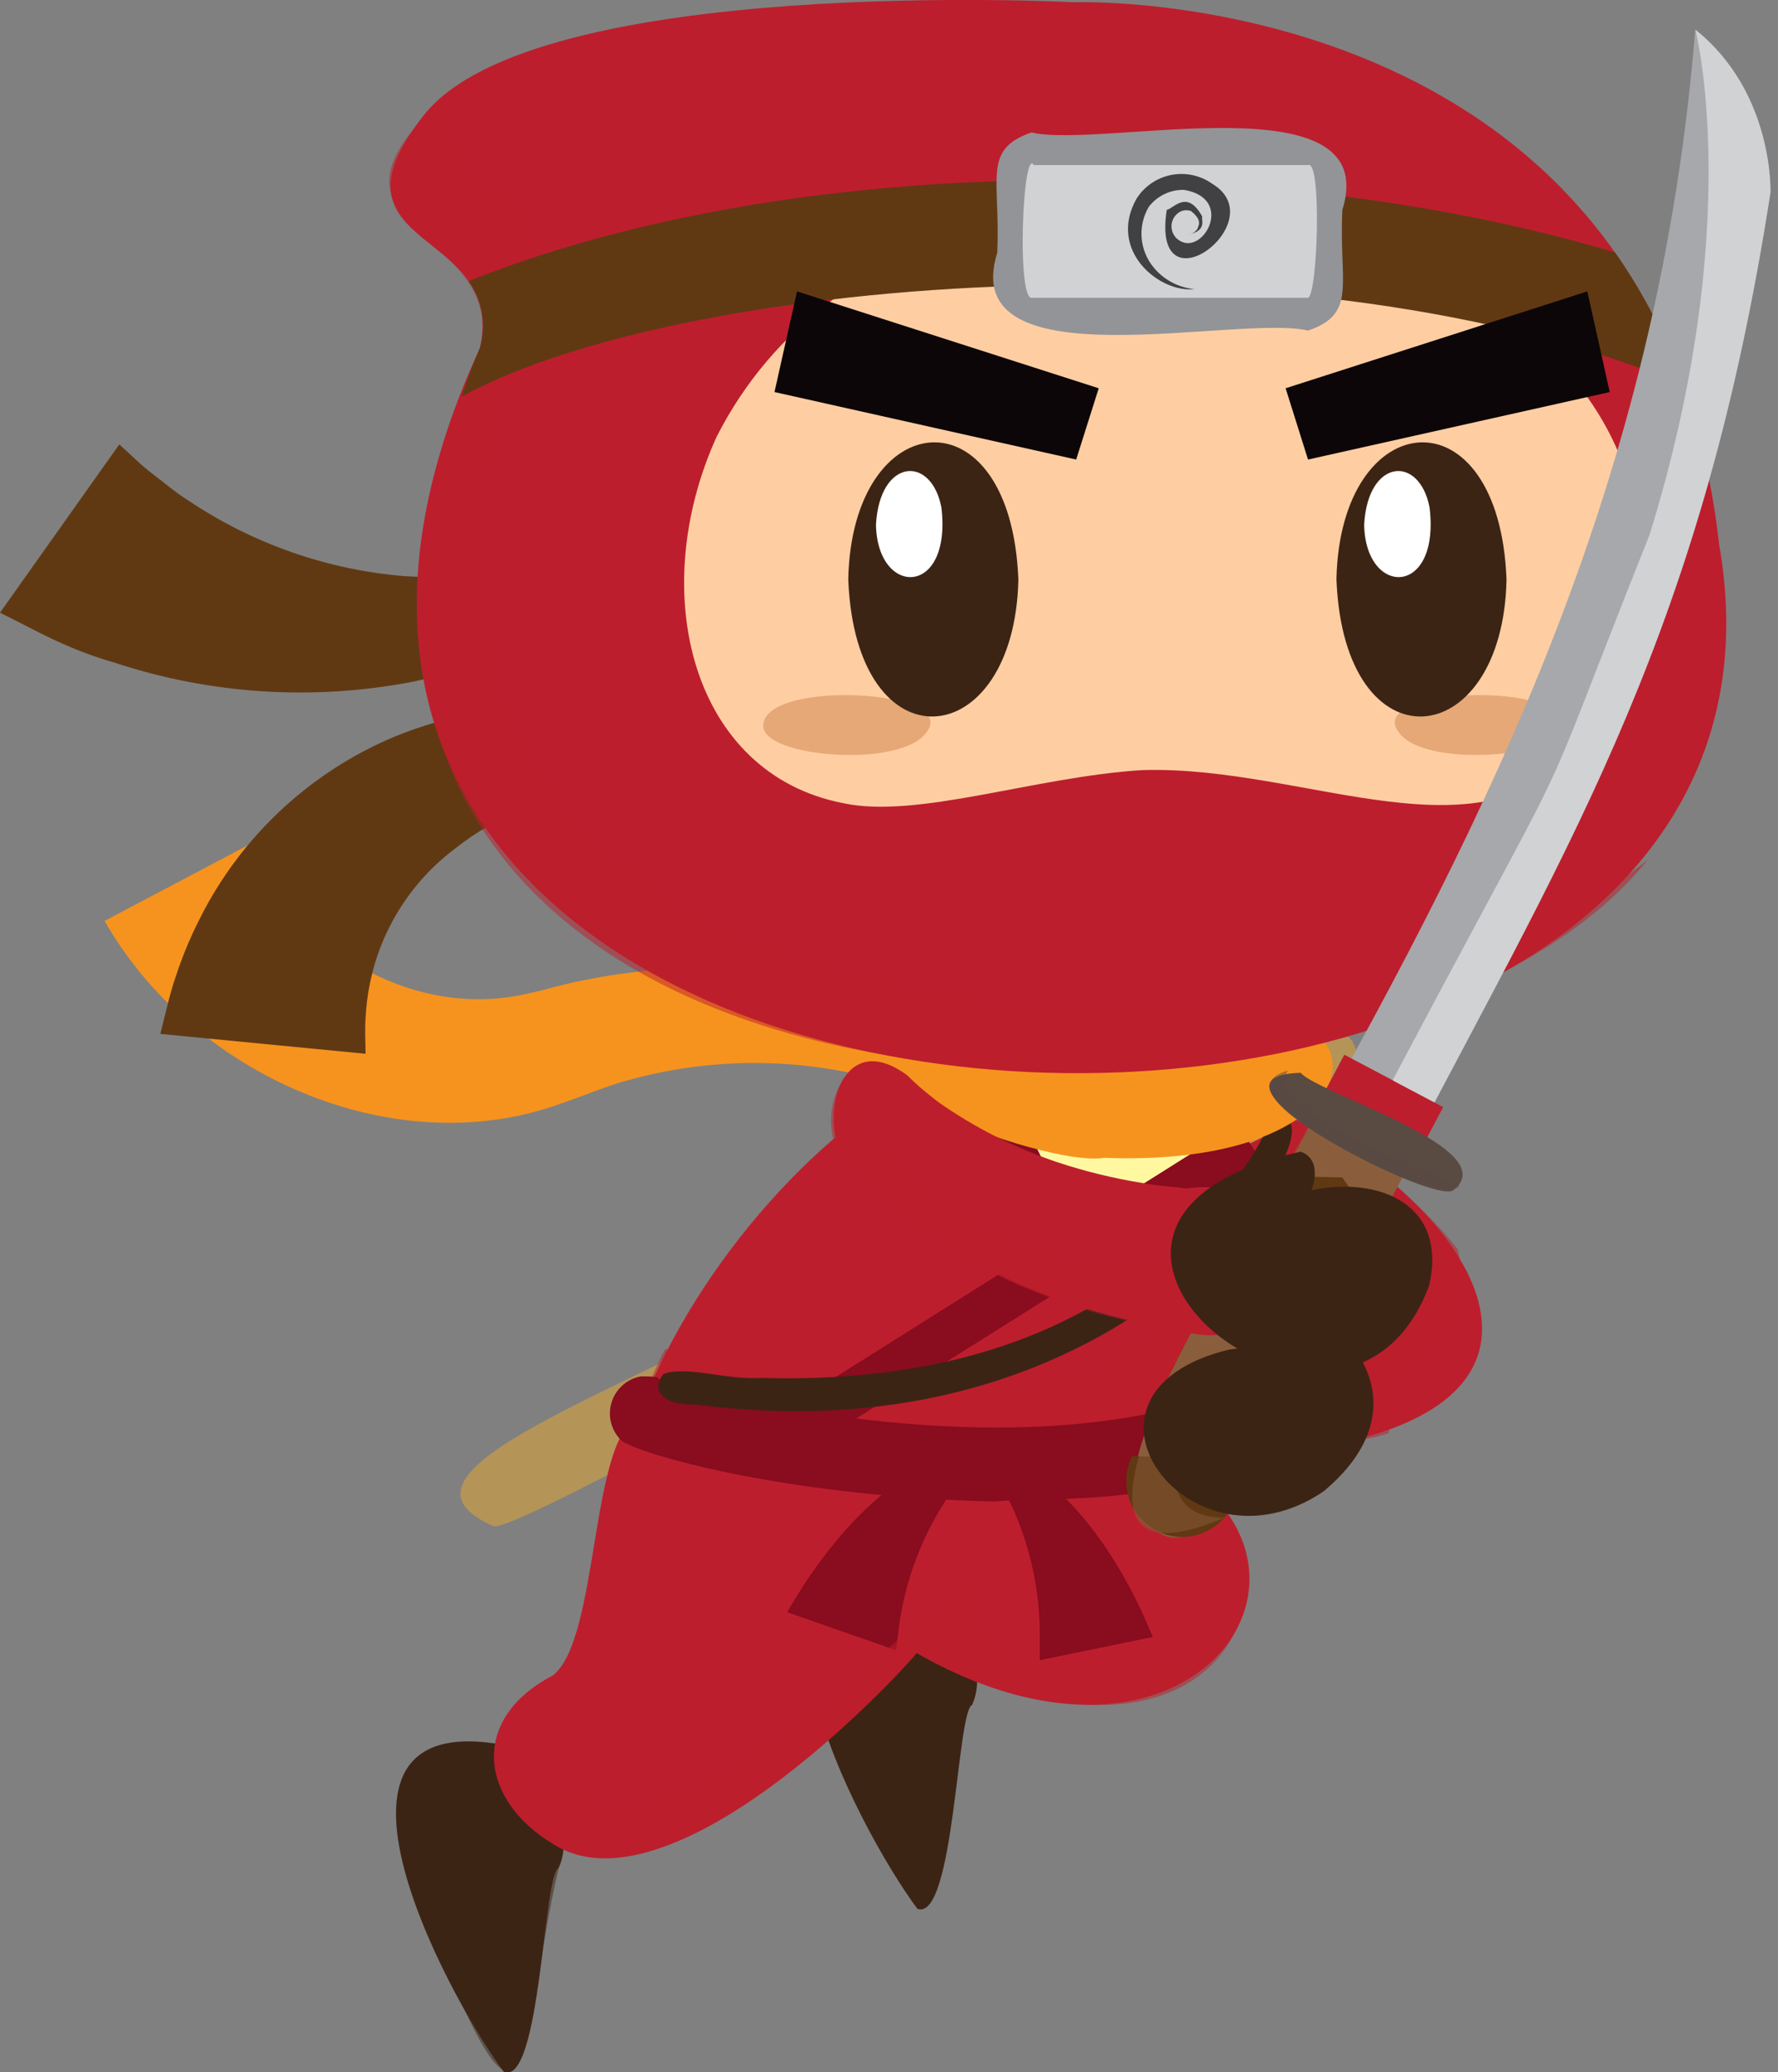 <svg height="148" viewBox="0 0 127 148" width="127" xmlns="http://www.w3.org/2000/svg"><rect x="0" y="0" width="127" height="148" fill="#808080" stroke="none"/><g fill="none"><path d="m91.29 79.38c11.88 5.07 23.7 19.71 4.17 23.76-8.66-2.5-3.92-7.33 1.27-9.92-.01-3.83-18.33-14.36-5.44-13.84z" fill="#bd1e2d"/><path d="m104.13 89.23c-2.451-3.071-5.464-5.647-8.88-7.59-3.66 1.1-5.29.17-5.65 3.41 2.28 2 5.75 4.48 7.13 8.17-9 3.54-6.76 12 2.43 9.15.432-1.337.766-2.704 1-4.09 3.156-1.828 4.762-5.49 3.97-9.05z" fill="#bd1e2d" opacity=".5"/><path d="m69.43 121.77c-1.08.45-1.28 15.46-3.9 14.56-4.33-5.82-15.32-26.76.71-23.22 0 0 4.9 4.89 3.19 8.66z" fill="#3c2415"/><path d="m59.2 113.6c-2.3.69-1.94 5.31.71 11.8 1.73-1.14 4.94-4.14 6.15-5.05 1.171.356 2.368.62 3.58.79 1-3.65-3.4-8-3.4-8s-5.05-.4-7.04.46z" fill="#3c2415" opacity=".5"/><path d="m64.2 77.53c-6.322-2.025-13.101-2.144-19.49-.34-1.15.29-3.16 1.13-5 1.75-11.71 4.06-25.95-2.14-32.24-13.17l10.23-5.4c3.09 6.92 11.39 12.5 19.81 10.63l1.07-.24c1.14-.3 2.29-.63 4.44-1 7.914-1.38 16.061-.334 23.37 3z" fill="#f6931e"/><path d="m35.26 109c1.46.34 20.82-10.58 38.82-19.63 13.5-7.78 24.54-10.37 22.66-14.7-1.86-4.8-19.53 8.21-37.49 16.46-14.25 8.25-33.04 13.94-23.99 17.87z" fill="#b59458"/><path d="m81.34 103.43s9.48-10.92 9.48-18.14c-10.76-24.9-37.82-4.43-45.34 16.08 0 0 21.84 5.36 35.86 2.06z" fill="#bd1e2d"/><path d="m89.62 82.17c-6.52 25-28.86 15.42-42.11 14.18-.832 1.596-1.502 3.271-2 5 0 0 21.84 5.36 35.86 2.06 0 0 9.48-10.92 9.48-18.14-.177-1.111-.597-2.17-1.23-3.1z" fill="#bd1e2d" opacity=".5"/><path d="m69 75.16 7.13 14.78s7.36-4.7 13.12-8.29c-3.62-5.21-12.55-10.76-20.25-6.49z" fill="#fff8a1"/><path d="m90.13 83.1c-.494-.983-1.108-1.9-1.83-2.73l-11.46 7.21-6.49-13c-1.03.411-2.032.889-3 1.43l6.65 13.33-21 13.22c0 .11 0 .22.05.33 1.39.23 2.91.46 4.52.67z" fill="#890c1f"/><path d="m39.89 133.42c-1.08.46-1.27 15.46-3.89 14.57-4.33-5.83-15.32-26.77.71-23.22 0 0 4.9 4.9 3.18 8.65z" fill="#3c2415"/><path d="m39 127.74c.053.685-.063 1.372-.34 2-2.67 9.31-1.07 25.4-9.62 3.37 9.45 25.88 7.94 12.52 10.88.26.82-1.81.08-3.95-.92-5.63z" fill="#3c2415" opacity=".5"/><path d="m81.34 103.43c16.73 6.85 4.76 26.41-15.87 14.63-1.65 2.07-17.73 19-26 13.61-5.15-3.09-6-8.86 0-12 3.3-2.47 2.68-16.69 6-18.34s25.98 4.57 35.87 2.1z" fill="#bd1e2d"/><path d="m71.08 107.24c-14.33-.34-24.63-3.13-26.62-4.29-.765-.686-1.072-1.748-.792-2.737.281-.989 1.1-1.731 2.112-1.913 1.91 0 .78.15 1.61.27 3.45 1 20.4 5.39 35.11 2.3 1.76-.42 2.45-.6 3.83.72 3.67 6.32-12.39 5.25-15.25 5.65z" fill="#890c1f"/><path d="m49.61 100.3c34.44 4.51 47.68-24 41-19.93-.08.2-3.92 9.14-15.53 14.4-5.22 2.36-12 3.9-20.69 3.64-2.62.16-5.31-.9-7-.28-.96 1.19.04 2.26 2.22 2.17z" fill="#3c2415"/><path d="m78.83 82.69c19 .72 19.91-10.64 10.59-9.8-2.27.73-3.41 2.17-9.55 2.21-4.49.48-10-3.6-13.5-3.8-12.96 4.87 8.63 12.14 12.46 11.39z" fill="#f6931e"/><path d="m32.12 41.22c-.43 0-.26 0-1.52 0-.55 0-1.12-.05-1.68-.07-5.53-.448-10.853-2.307-15.46-5.4-.91-.56-1.73-1.28-2.57-1.91s-1.59-1.42-2.37-2.1l-8.52 12.02c1.35.66 2.64 1.37 4 2s2.73 1.15 4.16 1.56c6.889 2.276 14.248 2.744 21.37 1.36.7-.16 1.38-.3 2.08-.5.14 0 .56-.15 1.58-.48l.62-.21z" fill="#603913"/><path d="m34.28 50.88-.64.11-.54.1c-.34.07-.69.14-1 .23-1.324.34-2.623.767-3.89 1.28-6.033 2.519-10.967 7.112-13.91 12.95-.673 1.315-1.244 2.679-1.71 4.08-.48 1.38-.77 2.78-1.14 4.21l14.66 1.42c0-.82-.06-1.71 0-2.54.042-.83.145-1.656.31-2.47.778-3.868 2.958-7.311 6.12-9.67.737-.588 1.519-1.116 2.34-1.58.21-.13.41-.22.61-.32-.05 0 .2-.09.47-.26z" fill="#603913"/><path d="m30.28 8.22c7.95-10.07 46.45-8.06 46.45-8.06s41.59-1.52 46.07 38.76c9.48 54.08-118.3 50.56-88.52-14.06 2.02-8.67-11.75-6.86-4-16.64z" fill="#bd1e2d"/><path d="m81.07 72c-40.25-.84-54.34-21.47-42.45-51.44 1.9-8.14-10.16-7-5.16-15-14.1 11.21 2.85 10.27.83 19.25-24.29 58.99 63.45 61.56 83.41 36.59-8.76 7.02-22.37 10.6-36.63 10.6z" fill="#bd1e2d" opacity=".5"/><path d="m51.18 31.21c16.18-31.92 82.58-13.88 62.06 21.79-7.24 9-19.77 1.64-31.64 2-7.62.46-16.11 3.51-21.38 2.36-10.83-2.11-14.07-15.06-9.04-26.15z" fill="#fecea2"/><path d="m76.63 12.85c16.89 0 29.78 2.51 38.73 5.18 2.048 2.925 3.69 6.114 4.88 9.48-26.42-11.2-71.06-8-87.27.81.4-1.2.83-2.36 1.31-3.46.475-1.633.177-3.394-.81-4.78 7.96-3.19 22.2-7.23 43.16-7.23z" fill="#603913"/><path d="m76.87 32.82 1.61-5.09-21.55-6.92-1.61 7.19z" fill="#0c0608"/><path d="m93.43 32.82 21.55-4.82-1.6-7.19-21.55 6.92z" fill="#0c0608"/><path d="m73.68 9.46c5 1.2 25.15-3.89 22.2 5.54-.25 5.31 1.09 7.39-2.45 8.61-5-1.2-25.15 3.88-22.2-5.55.25-5.3-1.1-7.38 2.45-8.6z" fill="#929497"/><path d="m93.43 21.27c.69-.21 1-9.92 0-9.48h-19.59c-.79-1.36-1.24 9.75-.12 9.48z" fill="#d0d2d3"/><path d="m54.52 51.77c-.22 2.33 9.91 3.15 11.67.51 2.38-3.04-11.5-3.76-11.67-.51z" fill="#e5a876"/><path d="m111.57 51.77c.23 2.33-9.91 3.15-11.67.51-2.38-3.04 11.51-3.76 11.67-.51z" fill="#e5a876"/><path d="m60.59 41.38c.53 13.6 11.89 12.5 12.15 0-.53-13.59-11.89-12.5-12.15 0z" fill="#3c2415"/><path d="m62.57 37.47c.09 5.19 5.45 5.18 4.67-1.24-.73-3.76-4.41-3.49-4.67 1.24z" fill="#fff"/><path d="m95.46 41.38c.53 13.6 11.89 12.5 12.15 0-.53-13.59-11.89-12.5-12.15 0z" fill="#3c2415"/><path d="m97.44 37.47c.09 5.19 5.46 5.18 4.67-1.24-.73-3.76-4.41-3.49-4.67 1.24z" fill="#fff"/><path d="m72.14 104c3.87 2.09 7 6 9.37 11l.84 1.91-8.08 1.66v-1.7c.021-3.422-.756-6.801-2.27-9.87-.272-.471-.573-.925-.9-1.36z" fill="#890c1f"/><path d="m68.07 103.71c-4.12 1.55-7.74 5-10.76 9.64l-1.09 1.79 7.78 2.72.21-1.68c.457-3.393 1.7-6.632 3.63-9.46.33-.433.687-.844 1.07-1.23z" fill="#890c1f"/><path d="m84.37 118.55c-6.87 2.74-17.09.3-14.58-6.84 0 0-11.16 11.74-20.72 15.85-7.12 2.72-13-1-13.69-2.84-.36 2.52 1.16 5.17 4.12 6.95 8.06 4.67 21.46-8.61 26-13.61 12.37 6.39 21.64 4.13 23.5-3.67 0 0-.72 2-4.63 4.16z" fill="#bd1e2d" opacity=".5"/><path d="m126.46 13.75c-4.81 31.05-14 45.87-25.8 68.41l-6-3.17c12.81-23 23.94-46.13 26.43-76.87 5.63 4.49 5.37 11.63 5.37 11.63z" fill="#a6a8ab"/><path d="m126.46 13.75c-4.81 31.05-14 45.87-25.8 68.41l-3-1.58c16.77-31.78 10.66-18.51 20.17-42.4 6.87-22.18 3.27-36.06 3.27-36.06 5.62 4.49 5.36 11.63 5.36 11.63z" fill="#d0d2d3"/><path d="m96.021 75.257h4.81v7.98h-4.81z" fill="#bd1e2d" transform="matrix(.467 -.884 .884 .467 -17.587 129.332)"/><path d="m94.253 76.312h4.81v3.99h-4.81z" fill="#bd1e2d" transform="matrix(.467 -.884 .884 .467 -17.7 127.267)"/><path d="m101.24 82.46c-2.81 3-12.95 31.49-18.67 26.85-7.17-2.68 11.2-27 11.61-30.57z" fill="#8a5e3c"/><g fill="#603913"><path d="m95.87 84.09 2.17 3.03-3.72-.08-2.17-3.03z"/><path d="m92.37 90.73 2.17 3.03-3.72-.08-2.17-3.03z"/><path d="m88.74 97.62 2.17 3.02-3.73-.08-2.17-3.03z"/><path d="m82.57 109.31c-1.914-1.015-2.672-3.369-1.71-5.31l2.85.06c0-2.3 4.74-1.33 2.55 1.35l1.66 2.31c-1.058 1.892-3.43 2.597-5.35 1.59z"/></g><path d="m95.94 79.66c-.84 4.34-19.74 28.56-8.5 28.74-17.78 7.51 6.13-26.17 6.74-29.66z" fill="#8a5e3c" opacity=".5"/><path d="m92.91 76.62c1.18 1.46 14.66 5.44 10.9 8.38-1.38 1.1-19.35-8.15-10.9-8.38z" fill="#594a42"/><path d="m92 76.46c-2 2.63 10.52 7.55 12.25 8.2-.44 1.82-18.45-6.5-12.25-8.2z" fill="#594a42" opacity=".5"/><path d="m64.78 76.78c.4.36.1.13 1 .93.4.33.81.67 1.24 1 2.61 1.83 5.469 3.274 8.49 4.29 1.99.66 4.03 1.158 6.1 1.49 1 .2 2.09.25 3.13.39 10.05-1.43 9.22 13.31-1 10-1.18-.25-2.37-.4-3.55-.72-2.392-.567-4.733-1.329-7-2.28-3.541-1.525-6.847-3.545-9.82-6-.51-.43-1-.9-1.52-1.38-3.96-1.83-2.71-11.84 2.93-7.72z" fill="#bd1e2d"/><path d="m87.82 96.38c-12.93 3.1-2.83 16.68 6.75 10.11 10.87-9.12-7-18.33-5-10.33z" fill="#3c2415"/><path d="m85.31 20.65c-2.5.28-6.21-2.76-4.13-6.46.557-.879 1.45-1.49 2.471-1.693 1.021-.202 2.079.023 2.929.623 4.5 2.7-4.4 9.38-3.24 1.87.55-.13 1.45-1.48 2.54.48-.13.12.43 1-1 1.28.28-.032.529-.195.67-.44 0-.16.42-.52-.48-1.24-.217-.077-.453-.077-.67 0-.407.173-.684.558-.719.999-.036.441.176.865.549 1.101 1.71 1.13 4-3 .34-3.61-.987-.021-1.924.433-2.52 1.22-.804 1.375-.66 3.107.36 4.33.725.877 1.768 1.43 2.9 1.54z" fill="#414042"/><path d="m87.3 95.33c1.77.23 4-1.45 4.48-4.35l-4.45-1c-9.29 2.5-24.12-3.81-27-13.07-.835 1.209-1.149 2.703-.871 4.146.278 1.443 1.126 2.713 2.351 3.524.51.48 1 .95 1.52 1.38 2.977 2.449 6.282 4.469 9.82 6 2.268.946 4.609 1.709 7 2.28 1.18.32 2.37.47 3.55.71s2.4.23 3.6.38z" fill="#bd1e2d" opacity=".5"/><path d="m93.68 85c4.84-1 9.71 1 8.41 6.78-6 16.38-32.14-4.43-9.18-9.53 1.65.6.77 2.75.77 2.75z" fill="#3c2415"/></g></svg>